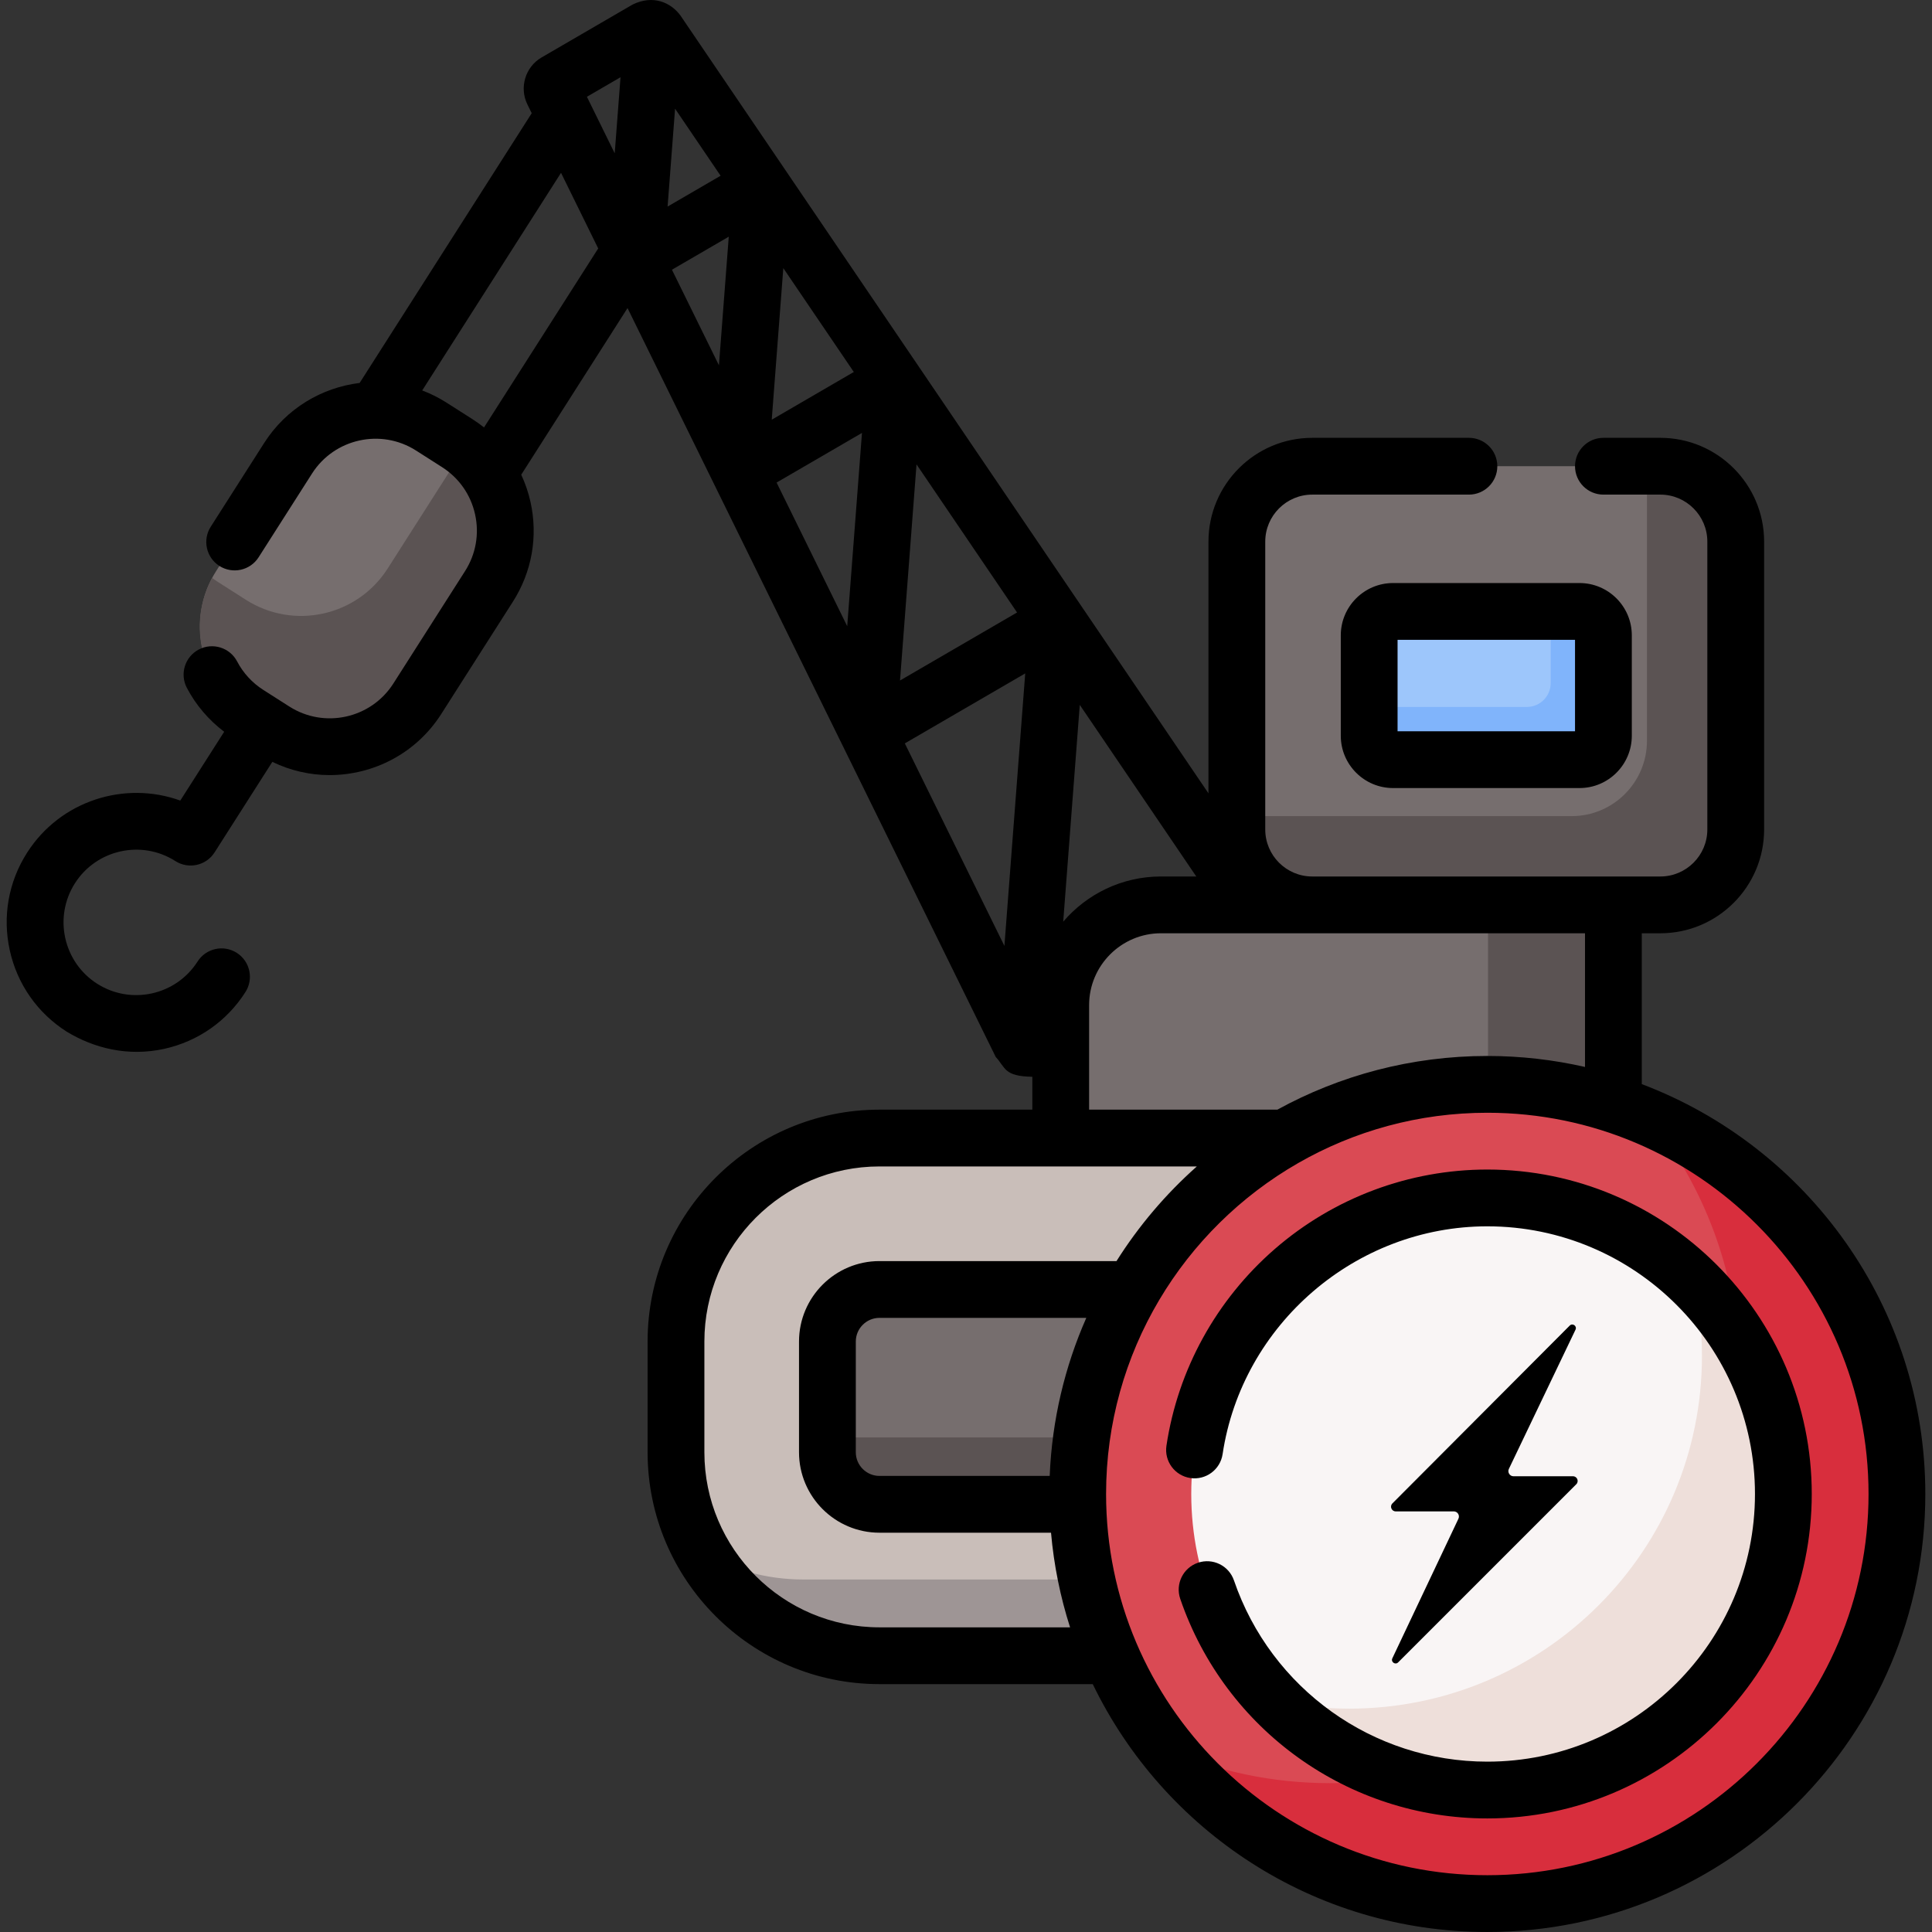 <svg id="Capa_1" enable-background="new 0 0 512 512" height="512" viewBox="0 0 512 512" width="512" xmlns="http://www.w3.org/2000/svg"><rect x="0" y="0" width="512" height="512" fill="#333333" stroke="none"/><g><g><path d="m427.565 317.641h-146.464v-51.351c0-14.629 11.859-26.488 26.487-26.488h119.977z" fill="#766e6e"/></g><g><path d="m394.339 239.802h33.226v77.839h-33.226z" fill="#5b5353"/></g><g><path d="m440.069 239.802h-92.371c-11 0-19.917-8.917-19.917-19.917v-76.415c0-11 8.917-19.917 19.917-19.917h92.371c11 0 19.917 8.917 19.917 19.917v76.415c.001 11-8.917 19.917-19.917 19.917z" fill="#766e6e"/></g><g><path d="m440.005 123.553h-3.541v72.746c0 11.036-8.946 19.982-19.981 19.982h-88.702v3.54c0 11.036 8.946 19.982 19.982 19.982h92.243c11.035 0 19.982-8.946 19.982-19.982v-76.286c-.001-11.036-8.948-19.982-19.983-19.982z" fill="#5b5353"/></g><g><path d="m418.604 201.32h-49.44c-3.489 0-6.317-2.828-6.317-6.317v-26.65c0-3.489 2.828-6.317 6.317-6.317h49.44c3.489 0 6.317 2.828 6.317 6.317v26.65c0 3.488-2.828 6.317-6.317 6.317z" fill="#9dc6fb"/></g><g><path d="m418.583 162.035h-7.63v18.979c0 3.5-2.837 6.338-6.338 6.338h-41.77v7.63c0 3.5 2.837 6.338 6.338 6.338h49.4c3.5 0 6.338-2.838 6.338-6.338v-26.609c0-3.5-2.837-6.338-6.338-6.338z" fill="#80b4fb"/></g><g><path d="m422.604 418.723h-189.646c-18.64 0-33.75-15.11-33.75-33.75v-29.563c0-18.64 15.11-33.75 33.75-33.75h189.645c18.64 0 33.75 15.11 33.75 33.75v29.563c.001 18.64-15.11 33.75-33.749 33.75z" fill="#766e6e"/></g><g><path d="m422.495 321.661h-3.918v25.427c0 18.7-15.159 33.859-33.859 33.859h-185.51v3.918c0 18.7 15.159 33.859 33.859 33.859h189.427c18.7 0 33.859-15.159 33.859-33.859v-29.345c.001-18.7-15.159-33.859-33.858-33.859z" fill="#5b5353"/></g><g><g><path d="m422.495 438.788h-189.428c-29.733 0-53.924-24.19-53.924-53.924v-29.344c0-29.733 24.19-53.924 53.924-53.924h189.427c29.733 0 53.924 24.19 53.924 53.924v29.344c0 29.734-24.19 53.924-53.923 53.924zm-189.428-97.063c-7.607 0-13.794 6.188-13.794 13.794v29.344c0 7.606 6.188 13.794 13.794 13.794h189.427c7.607 0 13.794-6.188 13.794-13.794v-29.343c0-7.606-6.188-13.794-13.794-13.794h-189.427z" fill="#c9beb9"/></g></g><g><g><path d="m449.14 308.669c4.491 7.866 7.072 16.957 7.072 26.645v29.345c0 29.733-24.19 53.924-53.924 53.924h-189.427c-9.688 0-18.779-2.581-26.645-7.072 9.293 16.275 26.806 27.278 46.851 27.278h189.427c29.733 0 53.924-24.19 53.924-53.924v-29.345c0-20.046-11.003-37.558-27.278-46.851z" fill="#9e9595"/></g></g><g><path d="m72.706 193.629-7.044-4.494c-12.755-8.136-16.499-25.072-8.363-37.827l19.099-29.94c8.136-12.755 25.072-16.499 37.827-8.363l7.044 4.494c12.755 8.136 16.499 25.072 8.363 37.827l-19.099 29.94c-8.136 12.756-25.072 16.5-37.827 8.363z" fill="#766e6e"/></g><g><path d="m123.028 118.713c-.309.569-.631 1.134-.985 1.688l-19.296 30.249c-8.082 12.67-24.905 16.389-37.575 8.307l-7.353-4.69c-.554-.354-1.085-.729-1.604-1.115-6.747 12.44-2.824 28.158 9.292 35.887l7.353 4.69c12.67 8.082 29.493 4.363 37.575-8.307l19.296-30.249c7.728-12.117 4.659-28.024-6.703-36.46z" fill="#5b5353"/></g><g><circle cx="394.152" cy="395.922" fill="#f9f5f5" r="93.506"/></g><g><path d="m439.384 314.072c7.424 13.405 11.655 28.823 11.655 45.232 0 51.642-41.864 93.506-93.506 93.506-16.409 0-31.827-4.232-45.232-11.655 15.941 28.784 46.617 48.274 81.851 48.274 51.642 0 93.506-41.864 93.506-93.506 0-35.234-19.49-65.911-48.274-81.851z" fill="#eedfda"/></g><g><g><path d="m394.152 504.476c-59.857 0-108.554-48.697-108.554-108.554s48.697-108.555 108.554-108.555 108.555 48.698 108.555 108.555-48.698 108.554-108.555 108.554zm0-187.011c-43.261 0-78.457 35.196-78.457 78.458s35.195 78.457 78.457 78.457 78.458-35.195 78.458-78.457-35.197-78.458-78.458-78.458z" fill="#da4a54"/></g></g><g><g><path d="m437.118 296.242c12.944 16.157 21.369 36.077 23.35 57.834 7.676 12.121 12.141 26.469 12.141 41.847 0 43.261-35.196 78.457-78.458 78.457-8.01 0-15.742-1.213-23.027-3.454-6.094 1.066-12.359 1.626-18.753 1.626-15.255 0-29.782-3.169-42.966-8.874 19.91 24.852 50.499 40.799 84.746 40.799 59.857 0 108.555-48.697 108.555-108.554 0-44.602-27.042-83.002-65.588-99.681z" fill="#d82e3d"/></g></g><g><path d="m355.322 168.373v26.609c0 7.644 6.218 13.862 13.862 13.862h49.4c7.643 0 13.862-6.218 13.862-13.862v-26.609c0-7.644-6.218-13.862-13.862-13.862h-49.4c-7.644 0-13.862 6.219-13.862 13.862zm15.048 1.187h47.026v24.236h-47.026z"/><path d="m394.151 309.94c-20.696 0-40.707 7.488-56.348 21.084-15.48 13.457-25.666 31.964-28.684 52.112-.615 4.109 2.217 7.94 6.327 8.556 4.108.613 7.94-2.217 8.556-6.327 5.155-34.42 35.312-60.377 70.149-60.377 39.113 0 70.934 31.821 70.934 70.934 0 39.112-31.821 70.933-70.934 70.933-30.327 0-57.307-19.3-67.138-48.025-1.346-3.932-5.626-6.028-9.555-4.683-3.932 1.346-6.028 5.624-4.683 9.555 11.914 34.812 44.616 58.201 81.376 58.201 47.41 0 85.982-38.571 85.982-85.981s-38.571-85.982-85.982-85.982z"/><path d="m435.089 287.305v-39.978h4.916c15.167 0 27.506-12.339 27.506-27.506v-76.286c0-15.167-12.339-27.506-27.506-27.506h-15.084c-4.155 0-7.524 3.369-7.524 7.524s3.369 7.524 7.524 7.524h15.084c6.869 0 12.457 5.588 12.457 12.458v76.286c0 6.869-5.588 12.457-12.457 12.457h-92.243c-6.869 0-12.457-5.588-12.457-12.457v-76.286c0-6.869 5.588-12.458 12.457-12.458h41.519c4.155 0 7.524-3.369 7.524-7.524s-3.369-7.524-7.524-7.524h-41.519c-15.167 0-27.506 12.339-27.506 27.506v66.709l-139.941-206.149c-2.504-3.384-7.172-5.585-12.677-2.888l-24.115 14.018c-4.308 2.507-5.96 7.973-3.761 12.444l1.147 2.331-45.6 71.485c-10.028 1.225-19.457 6.747-25.302 15.91l-14.159 22.196c-2.235 3.503-1.206 8.155 2.297 10.39 3.503 2.233 8.154 1.207 10.39-2.297l14.159-22.196c5.918-9.278 18.281-12.011 27.559-6.093l6.895 4.399c4.494 2.867 7.603 7.312 8.754 12.517 1.151 5.206.206 10.547-2.661 15.042l-19.003 29.791c-5.918 9.278-18.281 12.011-27.56 6.093l-6.895-4.399c-2.936-1.873-5.336-4.481-6.938-7.541-1.928-3.681-6.475-5.102-10.156-3.175-3.681 1.928-5.103 6.475-3.175 10.156 2.389 4.562 5.786 8.538 9.896 11.645l-11.633 18.237c-14.765-5.338-31.819.047-40.608 13.825-4.93 7.73-6.556 16.917-4.577 25.869s7.326 16.598 15.055 21.529c7.215 4.383 16.189 6.691 25.869 4.577 8.953-1.979 16.598-7.326 21.529-15.055 2.235-3.503 1.206-8.155-2.297-10.39-3.503-2.234-8.155-1.207-10.39 2.297-5.716 8.961-17.658 11.6-26.617 5.884-8.961-5.716-11.601-17.657-5.885-26.617 5.716-8.962 17.656-11.601 26.618-5.885 3.502 2.235 8.154 1.206 10.39-2.297l15.306-23.994c4.85 2.351 10.037 3.505 15.186 3.505 11.566-.001 22.901-5.718 29.569-16.171l19.004-29.791c5.028-7.883 6.686-17.253 4.668-26.383-.56-2.535-1.395-4.962-2.463-7.261l28.168-44.158 97.58 198.467c2.648 2.859 2.125 5.118 9.695 5.247v8.713h-40.509c-33.883 0-61.448 27.565-61.448 61.448v29.344c0 33.883 27.565 61.448 61.448 61.448h56.525c18.792 38.839 58.598 65.689 104.558 65.689 64.006 0 116.079-52.072 116.079-116.078 0-49.602-31.276-92.03-75.141-108.617zm-153.327-43.055 4.389-57.455 30.876 45.483h-9.352c-10.363 0-19.654 4.653-25.913 11.972zm-75.957-116.366 22.628-13.154-3.912 51.22zm-27.733-56.405 15.058-8.753-2.603 34.084zm12.893-24.902-14.045 8.165 1.981-25.937zm35.303 52.005-21.75 12.644 3.068-40.165zm16.62 24.483 26.642 39.247-31.017 18.031zm-78.443-102.596-1.54 20.163-7.368-14.985zm-36.173 92.809c-.966-.769-1.975-1.496-3.031-2.17l-6.895-4.399c-2.075-1.324-4.239-2.398-6.456-3.236l36.788-57.671 9.853 20.039zm111.518 83.729 31.905-18.547-5.516 72.217zm48.835 69.368c0-10.504 8.546-19.049 19.049-19.049h112.367v35.431c-8.328-1.904-16.993-2.914-25.89-2.914-20.146 0-39.108 5.163-55.638 14.229h-49.888zm-55.558 164.889c-25.585 0-46.399-20.815-46.399-46.399v-29.345c0-25.585 20.815-46.399 46.399-46.399h84.106c-8.22 7.298-15.4 15.742-21.287 25.081h-62.819c-11.755 0-21.319 9.564-21.319 21.319v29.344c0 11.755 9.564 21.319 21.319 21.319h45.465c.763 8.666 2.48 17.062 5.049 25.081h-50.514zm45.113-40.129h-45.113c-3.457 0-6.27-2.813-6.27-6.27v-29.345c0-3.457 2.813-6.27 6.27-6.27h54.814c-5.691 12.909-9.096 27.041-9.701 41.885zm115.971 105.817c-55.708 0-101.029-45.322-101.029-101.029 0-37.486 20.522-70.267 50.92-87.703.011-.006.023-.013.034-.019 14.769-8.464 31.867-13.308 50.076-13.308 55.708 0 101.03 45.322 101.03 101.03 0 55.707-45.322 101.029-101.031 101.029z"/><path d="m417.526 352.378c.463-.967-.777-1.844-1.534-1.084l-46.989 47.123c-.779.782-.226 2.115.878 2.115h15.381c1.003 0 1.664 1.045 1.235 1.951l-17.512 36.986c-.458.967.779 1.838 1.535 1.082l47.21-47.21c.781-.781.228-2.116-.877-2.116h-15.751c-1.006 0-1.667-1.05-1.233-1.957z"/></g></g></svg>